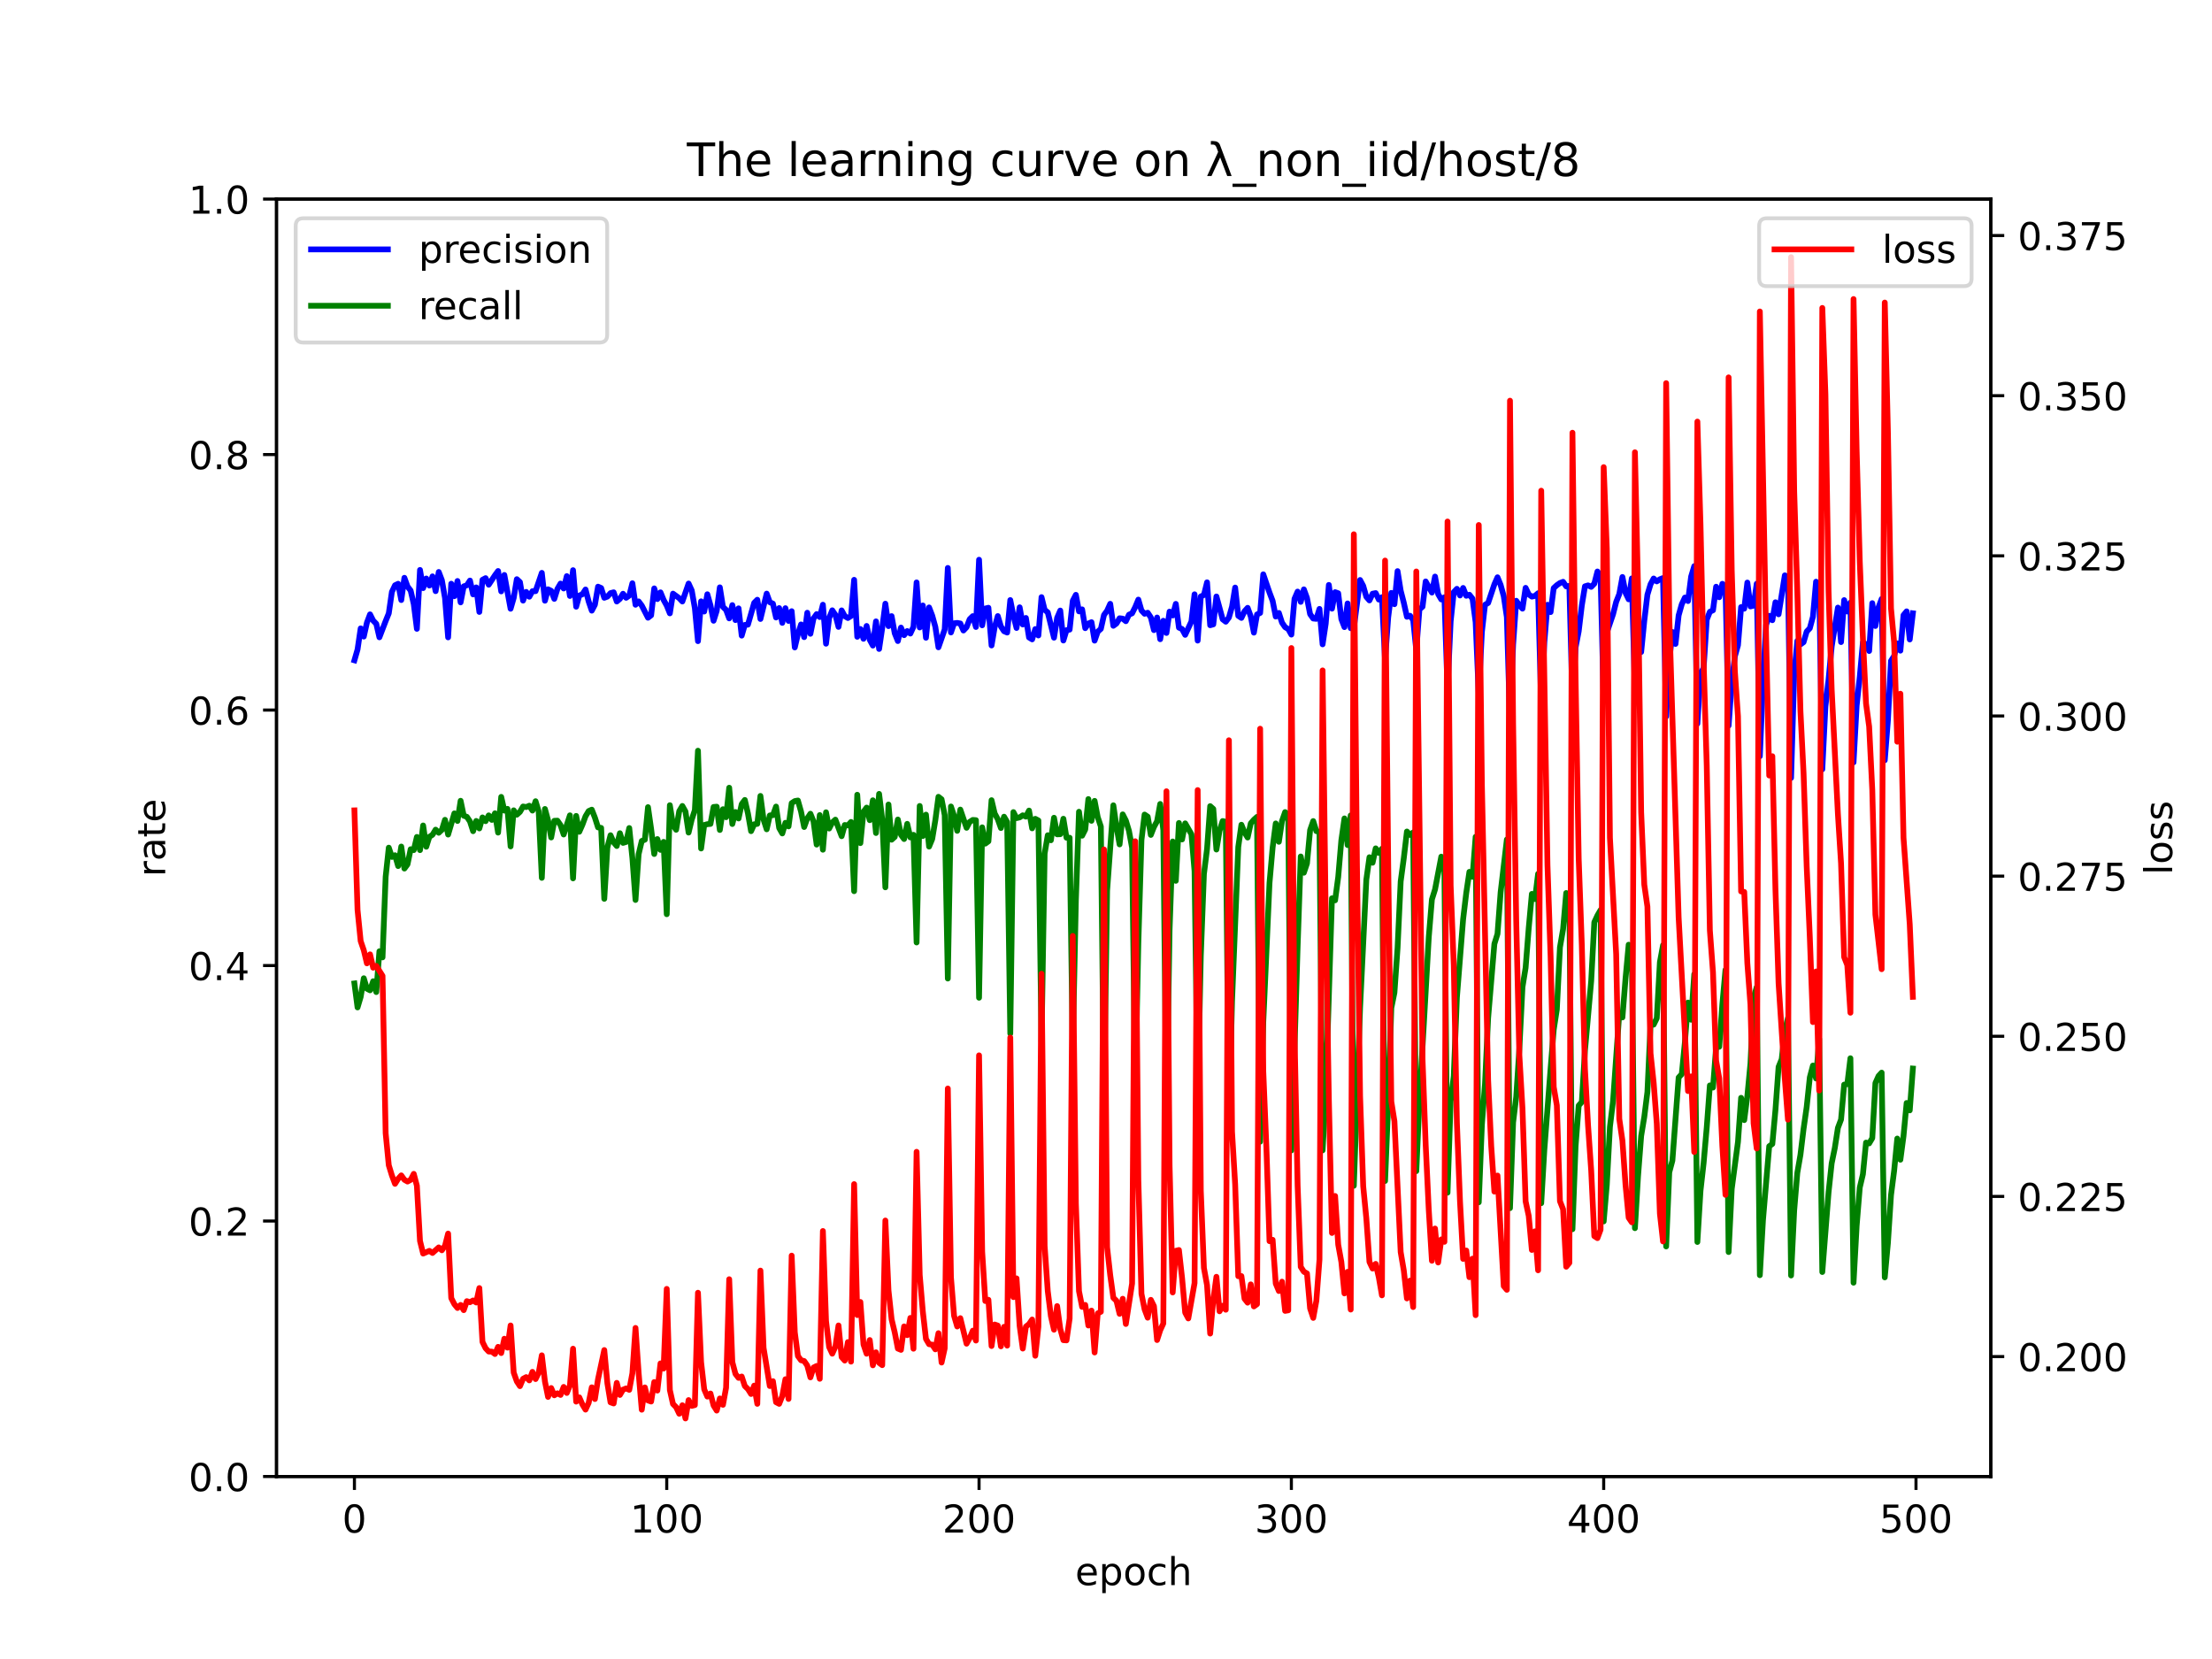 <?xml version="1.0" encoding="utf-8" standalone="no"?>
<!DOCTYPE svg PUBLIC "-//W3C//DTD SVG 1.1//EN"
  "http://www.w3.org/Graphics/SVG/1.1/DTD/svg11.dtd">
<!-- Created with matplotlib (https://matplotlib.org/) -->
<svg height="432pt" version="1.1" viewBox="0 0 576 432" width="576pt" xmlns="http://www.w3.org/2000/svg" xmlns:xlink="http://www.w3.org/1999/xlink">
 <defs>
  <style type="text/css">*{stroke-linecap:butt;stroke-linejoin:round;}</style>
 </defs>
 <g id="figure_1">
  <g id="patch_1">
   <path d="M 0 432 
L 576 432 
L 576 0 
L 0 0 
z
" style="fill:#ffffff;"/>
  </g>
  <g id="axes_1">
   <g id="patch_2">
    <path d="M 72 384.48 
L 518.4 384.48 
L 518.4 51.84 
L 72 51.84 
z
" style="fill:#ffffff;"/>
   </g>
   <g id="matplotlib.axis_1">
    <g id="xtick_1">
     <g id="line2d_1">
      <defs>
       <path d="M 0 0 
L 0 3.5 
" id="md74ee6c632" style="stroke:#000000;stroke-width:0.8;"/>
      </defs>
      <g>
       <use style="stroke:#000000;stroke-width:0.8;" x="92.291" xlink:href="#md74ee6c632" y="384.48"/>
      </g>
     </g>
     <g id="text_1">
      <!-- 0 -->
      <g transform="translate(89.11 399.078)scale(0.1 -0.1)">
       <defs>
        <path d="M 31.781 66.406 
Q 24.172 66.406 20.328 58.906 
Q 16.5 51.422 16.5 36.375 
Q 16.5 21.391 20.328 13.891 
Q 24.172 6.391 31.781 6.391 
Q 39.453 6.391 43.281 13.891 
Q 47.125 21.391 47.125 36.375 
Q 47.125 51.422 43.281 58.906 
Q 39.453 66.406 31.781 66.406 
z
M 31.781 74.219 
Q 44.047 74.219 50.516 64.516 
Q 56.984 54.828 56.984 36.375 
Q 56.984 17.969 50.516 8.266 
Q 44.047 -1.422 31.781 -1.422 
Q 19.531 -1.422 13.062 8.266 
Q 6.594 17.969 6.594 36.375 
Q 6.594 54.828 13.062 64.516 
Q 19.531 74.219 31.781 74.219 
z
" id="DejaVuSans-48"/>
       </defs>
       <use xlink:href="#DejaVuSans-48"/>
      </g>
     </g>
    </g>
    <g id="xtick_2">
     <g id="line2d_2">
      <g>
       <use style="stroke:#000000;stroke-width:0.8;" x="173.617" xlink:href="#md74ee6c632" y="384.48"/>
      </g>
     </g>
     <g id="text_2">
      <!-- 100 -->
      <g transform="translate(164.073 399.078)scale(0.1 -0.1)">
       <defs>
        <path d="M 12.406 8.297 
L 28.516 8.297 
L 28.516 63.922 
L 10.984 60.406 
L 10.984 69.391 
L 28.422 72.906 
L 38.281 72.906 
L 38.281 8.297 
L 54.391 8.297 
L 54.391 0 
L 12.406 0 
z
" id="DejaVuSans-49"/>
       </defs>
       <use xlink:href="#DejaVuSans-49"/>
       <use x="63.623" xlink:href="#DejaVuSans-48"/>
       <use x="127.246" xlink:href="#DejaVuSans-48"/>
      </g>
     </g>
    </g>
    <g id="xtick_3">
     <g id="line2d_3">
      <g>
       <use style="stroke:#000000;stroke-width:0.8;" x="254.943" xlink:href="#md74ee6c632" y="384.48"/>
      </g>
     </g>
     <g id="text_3">
      <!-- 200 -->
      <g transform="translate(245.4 399.078)scale(0.1 -0.1)">
       <defs>
        <path d="M 19.188 8.297 
L 53.609 8.297 
L 53.609 0 
L 7.328 0 
L 7.328 8.297 
Q 12.938 14.109 22.625 23.891 
Q 32.328 33.688 34.812 36.531 
Q 39.547 41.844 41.422 45.531 
Q 43.312 49.219 43.312 52.781 
Q 43.312 58.594 39.234 62.25 
Q 35.156 65.922 28.609 65.922 
Q 23.969 65.922 18.812 64.312 
Q 13.672 62.703 7.812 59.422 
L 7.812 69.391 
Q 13.766 71.781 18.938 73 
Q 24.125 74.219 28.422 74.219 
Q 39.75 74.219 46.484 68.547 
Q 53.219 62.891 53.219 53.422 
Q 53.219 48.922 51.531 44.891 
Q 49.859 40.875 45.406 35.406 
Q 44.188 33.984 37.641 27.219 
Q 31.109 20.453 19.188 8.297 
z
" id="DejaVuSans-50"/>
       </defs>
       <use xlink:href="#DejaVuSans-50"/>
       <use x="63.623" xlink:href="#DejaVuSans-48"/>
       <use x="127.246" xlink:href="#DejaVuSans-48"/>
      </g>
     </g>
    </g>
    <g id="xtick_4">
     <g id="line2d_4">
      <g>
       <use style="stroke:#000000;stroke-width:0.8;" x="336.27" xlink:href="#md74ee6c632" y="384.48"/>
      </g>
     </g>
     <g id="text_4">
      <!-- 300 -->
      <g transform="translate(326.726 399.078)scale(0.1 -0.1)">
       <defs>
        <path d="M 40.578 39.312 
Q 47.656 37.797 51.625 33 
Q 55.609 28.219 55.609 21.188 
Q 55.609 10.406 48.188 4.484 
Q 40.766 -1.422 27.094 -1.422 
Q 22.516 -1.422 17.656 -0.516 
Q 12.797 0.391 7.625 2.203 
L 7.625 11.719 
Q 11.719 9.328 16.594 8.109 
Q 21.484 6.891 26.812 6.891 
Q 36.078 6.891 40.938 10.547 
Q 45.797 14.203 45.797 21.188 
Q 45.797 27.641 41.281 31.266 
Q 36.766 34.906 28.719 34.906 
L 20.219 34.906 
L 20.219 43.016 
L 29.109 43.016 
Q 36.375 43.016 40.234 45.922 
Q 44.094 48.828 44.094 54.297 
Q 44.094 59.906 40.109 62.906 
Q 36.141 65.922 28.719 65.922 
Q 24.656 65.922 20.016 65.031 
Q 15.375 64.156 9.812 62.312 
L 9.812 71.094 
Q 15.438 72.656 20.344 73.438 
Q 25.25 74.219 29.594 74.219 
Q 40.828 74.219 47.359 69.109 
Q 53.906 64.016 53.906 55.328 
Q 53.906 49.266 50.438 45.094 
Q 46.969 40.922 40.578 39.312 
z
" id="DejaVuSans-51"/>
       </defs>
       <use xlink:href="#DejaVuSans-51"/>
       <use x="63.623" xlink:href="#DejaVuSans-48"/>
       <use x="127.246" xlink:href="#DejaVuSans-48"/>
      </g>
     </g>
    </g>
    <g id="xtick_5">
     <g id="line2d_5">
      <g>
       <use style="stroke:#000000;stroke-width:0.8;" x="417.596" xlink:href="#md74ee6c632" y="384.48"/>
      </g>
     </g>
     <g id="text_5">
      <!-- 400 -->
      <g transform="translate(408.052 399.078)scale(0.1 -0.1)">
       <defs>
        <path d="M 37.797 64.312 
L 12.891 25.391 
L 37.797 25.391 
z
M 35.203 72.906 
L 47.609 72.906 
L 47.609 25.391 
L 58.016 25.391 
L 58.016 17.188 
L 47.609 17.188 
L 47.609 0 
L 37.797 0 
L 37.797 17.188 
L 4.891 17.188 
L 4.891 26.703 
z
" id="DejaVuSans-52"/>
       </defs>
       <use xlink:href="#DejaVuSans-52"/>
       <use x="63.623" xlink:href="#DejaVuSans-48"/>
       <use x="127.246" xlink:href="#DejaVuSans-48"/>
      </g>
     </g>
    </g>
    <g id="xtick_6">
     <g id="line2d_6">
      <g>
       <use style="stroke:#000000;stroke-width:0.8;" x="498.922" xlink:href="#md74ee6c632" y="384.48"/>
      </g>
     </g>
     <g id="text_6">
      <!-- 500 -->
      <g transform="translate(489.379 399.078)scale(0.1 -0.1)">
       <defs>
        <path d="M 10.797 72.906 
L 49.516 72.906 
L 49.516 64.594 
L 19.828 64.594 
L 19.828 46.734 
Q 21.969 47.469 24.109 47.828 
Q 26.266 48.188 28.422 48.188 
Q 40.625 48.188 47.75 41.5 
Q 54.891 34.812 54.891 23.391 
Q 54.891 11.625 47.562 5.094 
Q 40.234 -1.422 26.906 -1.422 
Q 22.312 -1.422 17.547 -0.641 
Q 12.797 0.141 7.719 1.703 
L 7.719 11.625 
Q 12.109 9.234 16.797 8.062 
Q 21.484 6.891 26.703 6.891 
Q 35.156 6.891 40.078 11.328 
Q 45.016 15.766 45.016 23.391 
Q 45.016 31 40.078 35.438 
Q 35.156 39.891 26.703 39.891 
Q 22.75 39.891 18.812 39.016 
Q 14.891 38.141 10.797 36.281 
z
" id="DejaVuSans-53"/>
       </defs>
       <use xlink:href="#DejaVuSans-53"/>
       <use x="63.623" xlink:href="#DejaVuSans-48"/>
       <use x="127.246" xlink:href="#DejaVuSans-48"/>
      </g>
     </g>
    </g>
    <g id="text_7">
     <!-- epoch -->
     <g transform="translate(279.972 412.757)scale(0.1 -0.1)">
      <defs>
       <path d="M 56.203 29.594 
L 56.203 25.203 
L 14.891 25.203 
Q 15.484 15.922 20.484 11.062 
Q 25.484 6.203 34.422 6.203 
Q 39.594 6.203 44.453 7.469 
Q 49.312 8.734 54.109 11.281 
L 54.109 2.781 
Q 49.266 0.734 44.188 -0.344 
Q 39.109 -1.422 33.891 -1.422 
Q 20.797 -1.422 13.156 6.188 
Q 5.516 13.812 5.516 26.812 
Q 5.516 40.234 12.766 48.109 
Q 20.016 56 32.328 56 
Q 43.359 56 49.781 48.891 
Q 56.203 41.797 56.203 29.594 
z
M 47.219 32.234 
Q 47.125 39.594 43.094 43.984 
Q 39.062 48.391 32.422 48.391 
Q 24.906 48.391 20.391 44.141 
Q 15.875 39.891 15.188 32.172 
z
" id="DejaVuSans-101"/>
       <path d="M 18.109 8.203 
L 18.109 -20.797 
L 9.078 -20.797 
L 9.078 54.688 
L 18.109 54.688 
L 18.109 46.391 
Q 20.953 51.266 25.266 53.625 
Q 29.594 56 35.594 56 
Q 45.562 56 51.781 48.094 
Q 58.016 40.188 58.016 27.297 
Q 58.016 14.406 51.781 6.484 
Q 45.562 -1.422 35.594 -1.422 
Q 29.594 -1.422 25.266 0.953 
Q 20.953 3.328 18.109 8.203 
z
M 48.688 27.297 
Q 48.688 37.203 44.609 42.844 
Q 40.531 48.484 33.406 48.484 
Q 26.266 48.484 22.188 42.844 
Q 18.109 37.203 18.109 27.297 
Q 18.109 17.391 22.188 11.75 
Q 26.266 6.109 33.406 6.109 
Q 40.531 6.109 44.609 11.75 
Q 48.688 17.391 48.688 27.297 
z
" id="DejaVuSans-112"/>
       <path d="M 30.609 48.391 
Q 23.391 48.391 19.188 42.75 
Q 14.984 37.109 14.984 27.297 
Q 14.984 17.484 19.156 11.844 
Q 23.344 6.203 30.609 6.203 
Q 37.797 6.203 41.984 11.859 
Q 46.188 17.531 46.188 27.297 
Q 46.188 37.016 41.984 42.703 
Q 37.797 48.391 30.609 48.391 
z
M 30.609 56 
Q 42.328 56 49.016 48.375 
Q 55.719 40.766 55.719 27.297 
Q 55.719 13.875 49.016 6.219 
Q 42.328 -1.422 30.609 -1.422 
Q 18.844 -1.422 12.172 6.219 
Q 5.516 13.875 5.516 27.297 
Q 5.516 40.766 12.172 48.375 
Q 18.844 56 30.609 56 
z
" id="DejaVuSans-111"/>
       <path d="M 48.781 52.594 
L 48.781 44.188 
Q 44.969 46.297 41.141 47.344 
Q 37.312 48.391 33.406 48.391 
Q 24.656 48.391 19.812 42.844 
Q 14.984 37.312 14.984 27.297 
Q 14.984 17.281 19.812 11.734 
Q 24.656 6.203 33.406 6.203 
Q 37.312 6.203 41.141 7.25 
Q 44.969 8.297 48.781 10.406 
L 48.781 2.094 
Q 45.016 0.344 40.984 -0.531 
Q 36.969 -1.422 32.422 -1.422 
Q 20.062 -1.422 12.781 6.344 
Q 5.516 14.109 5.516 27.297 
Q 5.516 40.672 12.859 48.328 
Q 20.219 56 33.016 56 
Q 37.156 56 41.109 55.141 
Q 45.062 54.297 48.781 52.594 
z
" id="DejaVuSans-99"/>
       <path d="M 54.891 33.016 
L 54.891 0 
L 45.906 0 
L 45.906 32.719 
Q 45.906 40.484 42.875 44.328 
Q 39.844 48.188 33.797 48.188 
Q 26.516 48.188 22.312 43.547 
Q 18.109 38.922 18.109 30.906 
L 18.109 0 
L 9.078 0 
L 9.078 75.984 
L 18.109 75.984 
L 18.109 46.188 
Q 21.344 51.125 25.703 53.562 
Q 30.078 56 35.797 56 
Q 45.219 56 50.047 50.172 
Q 54.891 44.344 54.891 33.016 
z
" id="DejaVuSans-104"/>
      </defs>
      <use xlink:href="#DejaVuSans-101"/>
      <use x="61.523" xlink:href="#DejaVuSans-112"/>
      <use x="125" xlink:href="#DejaVuSans-111"/>
      <use x="186.182" xlink:href="#DejaVuSans-99"/>
      <use x="241.162" xlink:href="#DejaVuSans-104"/>
     </g>
    </g>
   </g>
   <g id="matplotlib.axis_2">
    <g id="ytick_1">
     <g id="line2d_7">
      <defs>
       <path d="M 0 0 
L -3.5 0 
" id="m479361d6b8" style="stroke:#000000;stroke-width:0.8;"/>
      </defs>
      <g>
       <use style="stroke:#000000;stroke-width:0.8;" x="72" xlink:href="#m479361d6b8" y="384.48"/>
      </g>
     </g>
     <g id="text_8">
      <!-- 0.0 -->
      <g transform="translate(49.097 388.279)scale(0.1 -0.1)">
       <defs>
        <path d="M 10.688 12.406 
L 21 12.406 
L 21 0 
L 10.688 0 
z
" id="DejaVuSans-46"/>
       </defs>
       <use xlink:href="#DejaVuSans-48"/>
       <use x="63.623" xlink:href="#DejaVuSans-46"/>
       <use x="95.41" xlink:href="#DejaVuSans-48"/>
      </g>
     </g>
    </g>
    <g id="ytick_2">
     <g id="line2d_8">
      <g>
       <use style="stroke:#000000;stroke-width:0.8;" x="72" xlink:href="#m479361d6b8" y="317.952"/>
      </g>
     </g>
     <g id="text_9">
      <!-- 0.2 -->
      <g transform="translate(49.097 321.751)scale(0.1 -0.1)">
       <use xlink:href="#DejaVuSans-48"/>
       <use x="63.623" xlink:href="#DejaVuSans-46"/>
       <use x="95.41" xlink:href="#DejaVuSans-50"/>
      </g>
     </g>
    </g>
    <g id="ytick_3">
     <g id="line2d_9">
      <g>
       <use style="stroke:#000000;stroke-width:0.8;" x="72" xlink:href="#m479361d6b8" y="251.424"/>
      </g>
     </g>
     <g id="text_10">
      <!-- 0.4 -->
      <g transform="translate(49.097 255.223)scale(0.1 -0.1)">
       <use xlink:href="#DejaVuSans-48"/>
       <use x="63.623" xlink:href="#DejaVuSans-46"/>
       <use x="95.41" xlink:href="#DejaVuSans-52"/>
      </g>
     </g>
    </g>
    <g id="ytick_4">
     <g id="line2d_10">
      <g>
       <use style="stroke:#000000;stroke-width:0.8;" x="72" xlink:href="#m479361d6b8" y="184.896"/>
      </g>
     </g>
     <g id="text_11">
      <!-- 0.6 -->
      <g transform="translate(49.097 188.695)scale(0.1 -0.1)">
       <defs>
        <path d="M 33.016 40.375 
Q 26.375 40.375 22.484 35.828 
Q 18.609 31.297 18.609 23.391 
Q 18.609 15.531 22.484 10.953 
Q 26.375 6.391 33.016 6.391 
Q 39.656 6.391 43.531 10.953 
Q 47.406 15.531 47.406 23.391 
Q 47.406 31.297 43.531 35.828 
Q 39.656 40.375 33.016 40.375 
z
M 52.594 71.297 
L 52.594 62.312 
Q 48.875 64.062 45.094 64.984 
Q 41.312 65.922 37.594 65.922 
Q 27.828 65.922 22.672 59.328 
Q 17.531 52.734 16.797 39.406 
Q 19.672 43.656 24.016 45.922 
Q 28.375 48.188 33.594 48.188 
Q 44.578 48.188 50.953 41.516 
Q 57.328 34.859 57.328 23.391 
Q 57.328 12.156 50.688 5.359 
Q 44.047 -1.422 33.016 -1.422 
Q 20.359 -1.422 13.672 8.266 
Q 6.984 17.969 6.984 36.375 
Q 6.984 53.656 15.188 63.938 
Q 23.391 74.219 37.203 74.219 
Q 40.922 74.219 44.703 73.484 
Q 48.484 72.75 52.594 71.297 
z
" id="DejaVuSans-54"/>
       </defs>
       <use xlink:href="#DejaVuSans-48"/>
       <use x="63.623" xlink:href="#DejaVuSans-46"/>
       <use x="95.41" xlink:href="#DejaVuSans-54"/>
      </g>
     </g>
    </g>
    <g id="ytick_5">
     <g id="line2d_11">
      <g>
       <use style="stroke:#000000;stroke-width:0.8;" x="72" xlink:href="#m479361d6b8" y="118.368"/>
      </g>
     </g>
     <g id="text_12">
      <!-- 0.8 -->
      <g transform="translate(49.097 122.167)scale(0.1 -0.1)">
       <defs>
        <path d="M 31.781 34.625 
Q 24.75 34.625 20.719 30.859 
Q 16.703 27.094 16.703 20.516 
Q 16.703 13.922 20.719 10.156 
Q 24.75 6.391 31.781 6.391 
Q 38.812 6.391 42.859 10.172 
Q 46.922 13.969 46.922 20.516 
Q 46.922 27.094 42.891 30.859 
Q 38.875 34.625 31.781 34.625 
z
M 21.922 38.812 
Q 15.578 40.375 12.031 44.719 
Q 8.5 49.078 8.5 55.328 
Q 8.5 64.062 14.719 69.141 
Q 20.953 74.219 31.781 74.219 
Q 42.672 74.219 48.875 69.141 
Q 55.078 64.062 55.078 55.328 
Q 55.078 49.078 51.531 44.719 
Q 48 40.375 41.703 38.812 
Q 48.828 37.156 52.797 32.312 
Q 56.781 27.484 56.781 20.516 
Q 56.781 9.906 50.312 4.234 
Q 43.844 -1.422 31.781 -1.422 
Q 19.734 -1.422 13.25 4.234 
Q 6.781 9.906 6.781 20.516 
Q 6.781 27.484 10.781 32.312 
Q 14.797 37.156 21.922 38.812 
z
M 18.312 54.391 
Q 18.312 48.734 21.844 45.562 
Q 25.391 42.391 31.781 42.391 
Q 38.141 42.391 41.719 45.562 
Q 45.312 48.734 45.312 54.391 
Q 45.312 60.062 41.719 63.234 
Q 38.141 66.406 31.781 66.406 
Q 25.391 66.406 21.844 63.234 
Q 18.312 60.062 18.312 54.391 
z
" id="DejaVuSans-56"/>
       </defs>
       <use xlink:href="#DejaVuSans-48"/>
       <use x="63.623" xlink:href="#DejaVuSans-46"/>
       <use x="95.41" xlink:href="#DejaVuSans-56"/>
      </g>
     </g>
    </g>
    <g id="ytick_6">
     <g id="line2d_12">
      <g>
       <use style="stroke:#000000;stroke-width:0.8;" x="72" xlink:href="#m479361d6b8" y="51.84"/>
      </g>
     </g>
     <g id="text_13">
      <!-- 1.0 -->
      <g transform="translate(49.097 55.639)scale(0.1 -0.1)">
       <use xlink:href="#DejaVuSans-49"/>
       <use x="63.623" xlink:href="#DejaVuSans-46"/>
       <use x="95.41" xlink:href="#DejaVuSans-48"/>
      </g>
     </g>
    </g>
    <g id="text_14">
     <!-- rate -->
     <g transform="translate(43.017 228.316)rotate(-90)scale(0.1 -0.1)">
      <defs>
       <path d="M 41.109 46.297 
Q 39.594 47.172 37.812 47.578 
Q 36.031 48 33.891 48 
Q 26.266 48 22.188 43.047 
Q 18.109 38.094 18.109 28.812 
L 18.109 0 
L 9.078 0 
L 9.078 54.688 
L 18.109 54.688 
L 18.109 46.188 
Q 20.953 51.172 25.484 53.578 
Q 30.031 56 36.531 56 
Q 37.453 56 38.578 55.875 
Q 39.703 55.766 41.062 55.516 
z
" id="DejaVuSans-114"/>
       <path d="M 34.281 27.484 
Q 23.391 27.484 19.188 25 
Q 14.984 22.516 14.984 16.5 
Q 14.984 11.719 18.141 8.906 
Q 21.297 6.109 26.703 6.109 
Q 34.188 6.109 38.703 11.406 
Q 43.219 16.703 43.219 25.484 
L 43.219 27.484 
z
M 52.203 31.203 
L 52.203 0 
L 43.219 0 
L 43.219 8.297 
Q 40.141 3.328 35.547 0.953 
Q 30.953 -1.422 24.312 -1.422 
Q 15.922 -1.422 10.953 3.297 
Q 6 8.016 6 15.922 
Q 6 25.141 12.172 29.828 
Q 18.359 34.516 30.609 34.516 
L 43.219 34.516 
L 43.219 35.406 
Q 43.219 41.609 39.141 45 
Q 35.062 48.391 27.688 48.391 
Q 23 48.391 18.547 47.266 
Q 14.109 46.141 10.016 43.891 
L 10.016 52.203 
Q 14.938 54.109 19.578 55.047 
Q 24.219 56 28.609 56 
Q 40.484 56 46.344 49.844 
Q 52.203 43.703 52.203 31.203 
z
" id="DejaVuSans-97"/>
       <path d="M 18.312 70.219 
L 18.312 54.688 
L 36.812 54.688 
L 36.812 47.703 
L 18.312 47.703 
L 18.312 18.016 
Q 18.312 11.328 20.141 9.422 
Q 21.969 7.516 27.594 7.516 
L 36.812 7.516 
L 36.812 0 
L 27.594 0 
Q 17.188 0 13.234 3.875 
Q 9.281 7.766 9.281 18.016 
L 9.281 47.703 
L 2.688 47.703 
L 2.688 54.688 
L 9.281 54.688 
L 9.281 70.219 
z
" id="DejaVuSans-116"/>
      </defs>
      <use xlink:href="#DejaVuSans-114"/>
      <use x="41.113" xlink:href="#DejaVuSans-97"/>
      <use x="102.393" xlink:href="#DejaVuSans-116"/>
      <use x="141.602" xlink:href="#DejaVuSans-101"/>
     </g>
    </g>
   </g>
   <g id="line2d_13">
    <path clip-path="url(#p5e32709150)" d="M 92.291 171.94 
L 93.104 169.126 
L 93.917 163.63 
L 94.731 165.766 
L 95.544 162.13 
L 96.357 159.976 
L 97.17 161.599 
L 97.984 162.438 
L 98.797 165.953 
L 100.424 161.717 
L 101.237 159.711 
L 102.05 154.113 
L 102.863 152.406 
L 103.677 152.014 
L 104.49 156.251 
L 105.303 150.459 
L 106.116 152.72 
L 106.93 153.775 
L 107.743 157.304 
L 108.556 163.748 
L 109.369 148.413 
L 110.183 153.143 
L 110.996 150.642 
L 111.809 152.478 
L 112.622 150.084 
L 113.436 153.937 
L 114.249 148.942 
L 115.062 151.084 
L 115.876 155.716 
L 116.689 165.966 
L 117.502 151.993 
L 118.315 155.245 
L 119.129 151.289 
L 119.942 156.858 
L 120.755 152.687 
L 121.568 152.407 
L 122.382 151.173 
L 123.195 154.78 
L 124.008 152.957 
L 124.821 159.347 
L 125.635 150.978 
L 126.448 150.548 
L 127.261 152.261 
L 128.888 149.798 
L 129.701 148.687 
L 130.514 153.994 
L 131.328 149.714 
L 132.954 158.516 
L 133.767 155.702 
L 134.581 150.818 
L 135.394 151.579 
L 136.207 156.399 
L 137.02 154.131 
L 137.834 155.39 
L 138.647 153.939 
L 139.46 153.937 
L 141.087 149.171 
L 141.9 156.426 
L 142.713 153.452 
L 143.526 153.844 
L 144.34 155.947 
L 145.153 153.337 
L 145.966 151.957 
L 146.78 153.241 
L 147.593 150.019 
L 148.406 155.194 
L 149.219 148.474 
L 150.033 157.985 
L 150.846 155.079 
L 151.659 154.744 
L 152.472 153.501 
L 153.286 156.624 
L 154.099 159.013 
L 154.912 157.472 
L 155.725 152.766 
L 156.539 153.123 
L 157.352 155.664 
L 158.165 155.359 
L 158.978 154.448 
L 159.792 154.232 
L 160.605 156.632 
L 161.418 155.948 
L 162.232 154.607 
L 163.045 155.665 
L 163.858 155.097 
L 164.671 151.878 
L 165.485 157.476 
L 166.298 156.603 
L 167.111 157.682 
L 168.738 160.855 
L 169.551 160.229 
L 170.364 153.215 
L 171.177 156.005 
L 171.991 154.246 
L 172.804 156.217 
L 173.617 157.7 
L 174.43 159.717 
L 175.244 154.581 
L 176.87 155.766 
L 177.684 156.627 
L 179.31 151.954 
L 180.123 153.731 
L 180.937 158.335 
L 181.75 166.957 
L 182.563 156.585 
L 183.376 159.244 
L 184.19 154.742 
L 185.003 157.621 
L 185.816 161.644 
L 186.629 159.06 
L 187.443 152.941 
L 188.256 158.02 
L 189.069 158.81 
L 189.882 161.026 
L 190.696 157.567 
L 191.509 161.471 
L 192.322 158.412 
L 193.136 165.519 
L 193.949 162.728 
L 194.762 162.654 
L 196.389 156.977 
L 197.202 156.17 
L 198.015 161.183 
L 199.642 154.575 
L 200.455 156.815 
L 201.268 157.185 
L 202.081 160.8 
L 202.895 158.342 
L 203.708 162.197 
L 204.521 158.369 
L 205.334 161.687 
L 206.148 159.15 
L 206.961 168.595 
L 207.774 165.158 
L 208.588 162.603 
L 209.401 165.909 
L 210.214 159.553 
L 211.027 165.039 
L 211.841 161.044 
L 212.654 159.905 
L 213.467 160.679 
L 214.28 157.468 
L 215.094 167.618 
L 215.907 160.937 
L 216.72 158.92 
L 217.533 160.112 
L 218.347 163.242 
L 219.16 158.943 
L 219.973 160.441 
L 220.786 160.93 
L 221.6 160.408 
L 222.413 150.985 
L 223.226 165.814 
L 224.039 163.79 
L 224.853 166.346 
L 225.666 162.997 
L 226.479 166.605 
L 227.293 168.112 
L 228.106 161.805 
L 228.919 168.99 
L 229.732 163.504 
L 230.546 157.197 
L 231.359 163.04 
L 232.172 160.435 
L 232.985 164.908 
L 233.799 166.932 
L 234.612 163.42 
L 235.425 165.397 
L 236.238 164.323 
L 237.052 164.981 
L 237.865 163.228 
L 238.678 151.66 
L 239.491 163.392 
L 240.305 157.664 
L 241.118 166.071 
L 241.931 158.175 
L 242.745 160.292 
L 243.558 163.226 
L 244.371 168.56 
L 245.998 163.893 
L 246.811 147.89 
L 247.624 164.693 
L 248.437 162.308 
L 249.251 162.205 
L 250.064 162.352 
L 250.877 164.183 
L 251.69 163.317 
L 252.504 161.232 
L 253.317 160.435 
L 254.13 163.264 
L 254.943 145.752 
L 255.757 162.833 
L 256.57 158.461 
L 257.383 158.259 
L 258.197 168.079 
L 259.01 163.308 
L 259.823 160.42 
L 260.636 163.13 
L 261.45 164.366 
L 262.263 164.718 
L 263.076 156.255 
L 263.889 160.315 
L 264.703 163.526 
L 265.516 158.14 
L 266.329 162.619 
L 267.142 160.911 
L 267.956 165.995 
L 268.769 166.489 
L 269.582 163.81 
L 270.395 165.475 
L 271.209 155.489 
L 272.022 158.799 
L 272.835 159.463 
L 274.462 166.055 
L 275.275 160.878 
L 276.088 158.984 
L 276.902 166.788 
L 277.715 164.093 
L 278.528 163.954 
L 279.341 156.446 
L 280.155 154.892 
L 280.968 159.2 
L 281.781 158.675 
L 282.594 163.576 
L 283.408 162.374 
L 284.221 162.015 
L 285.034 166.823 
L 285.847 164.484 
L 286.661 163.754 
L 287.474 160.144 
L 288.287 159.029 
L 289.101 157.23 
L 289.914 162.955 
L 290.727 162.36 
L 291.54 160.99 
L 292.354 161.096 
L 293.167 161.759 
L 293.98 160.065 
L 294.793 159.706 
L 295.607 158.097 
L 296.42 156.138 
L 297.233 158.958 
L 298.046 159.826 
L 298.86 159.557 
L 299.673 160.773 
L 300.486 164.083 
L 301.299 160.797 
L 302.113 166.454 
L 302.926 161.645 
L 303.739 164.825 
L 304.553 159.263 
L 305.366 160.268 
L 306.179 157.248 
L 306.992 163.431 
L 307.806 163.795 
L 308.619 165.312 
L 310.245 161.821 
L 311.059 154.752 
L 311.872 166.811 
L 312.685 155.318 
L 313.498 154.947 
L 314.312 151.636 
L 315.125 162.811 
L 315.938 162.585 
L 316.751 155.321 
L 318.378 161.265 
L 319.191 161.893 
L 320.005 160.805 
L 320.818 157.955 
L 321.631 153 
L 322.444 160.361 
L 323.258 160.905 
L 324.071 159.177 
L 324.884 158.278 
L 325.697 160.518 
L 326.511 164.738 
L 327.324 160.001 
L 328.137 159.611 
L 328.95 149.552 
L 330.577 154.312 
L 331.39 156.465 
L 332.203 160.556 
L 333.017 159.608 
L 333.83 162.135 
L 334.643 163.322 
L 335.457 163.795 
L 336.27 165.245 
L 337.083 155.926 
L 337.896 154.049 
L 338.71 156.731 
L 339.523 153.468 
L 340.336 155.697 
L 341.149 159.92 
L 341.963 161.062 
L 342.776 161.146 
L 343.589 158.556 
L 344.402 167.783 
L 345.216 162.394 
L 346.029 152.312 
L 346.842 158.494 
L 347.655 154.196 
L 348.469 154.489 
L 349.282 161.208 
L 350.095 163.3 
L 350.909 157.136 
L 351.722 163.588 
L 352.535 163.492 
L 354.162 151.027 
L 354.975 152.559 
L 355.788 155.415 
L 356.601 156.346 
L 357.415 154.6 
L 358.228 154.439 
L 359.041 156.13 
L 359.854 155.505 
L 360.668 171.945 
L 361.481 160.783 
L 362.294 154.387 
L 363.107 157.336 
L 363.921 148.716 
L 364.734 153.796 
L 365.547 156.953 
L 366.361 160.607 
L 367.174 160.341 
L 367.987 161.446 
L 368.8 169.324 
L 369.614 158.691 
L 370.427 157.983 
L 371.24 151.403 
L 372.867 154.305 
L 373.68 150.134 
L 374.493 154.712 
L 375.306 156.091 
L 376.12 155.532 
L 376.933 179.444 
L 377.746 161.785 
L 378.559 154.19 
L 379.373 153.326 
L 380.186 155.064 
L 380.999 153.103 
L 381.812 155.144 
L 382.626 154.863 
L 383.439 155.897 
L 384.252 162.017 
L 385.066 180.888 
L 385.879 164.564 
L 386.692 157.482 
L 387.505 157.01 
L 389.132 152.153 
L 389.945 150.322 
L 390.758 152.304 
L 391.572 155.241 
L 392.385 160.7 
L 393.198 188.093 
L 394.011 167.814 
L 394.825 156.439 
L 395.638 157.603 
L 396.451 158.489 
L 397.264 153.074 
L 398.078 154.787 
L 398.891 155.356 
L 399.704 155.171 
L 400.518 154.473 
L 401.331 183.761 
L 402.144 167.2 
L 402.957 157.485 
L 403.771 159.388 
L 404.584 153.128 
L 405.397 152.383 
L 406.21 151.817 
L 407.024 151.5 
L 407.837 152.692 
L 408.65 152.563 
L 409.463 182.632 
L 410.277 168.575 
L 411.09 164.408 
L 411.903 157.633 
L 412.716 152.679 
L 413.53 152.432 
L 414.343 152.822 
L 415.156 151.989 
L 415.97 148.815 
L 416.783 149.934 
L 417.596 182.464 
L 418.409 164.718 
L 420.036 159.943 
L 420.849 156.734 
L 421.662 154.679 
L 422.476 150.247 
L 423.289 154.383 
L 424.102 156.059 
L 424.915 150.617 
L 425.729 179.643 
L 426.542 165.765 
L 427.355 169.788 
L 428.168 161.661 
L 428.982 154.86 
L 429.795 152.147 
L 430.608 150.639 
L 431.422 151.393 
L 432.235 150.84 
L 433.048 150.526 
L 433.861 186.575 
L 434.675 172.138 
L 435.488 164.572 
L 436.301 167.677 
L 437.114 160.242 
L 437.928 157.352 
L 438.741 155.603 
L 439.554 156.513 
L 440.367 150.132 
L 441.181 147.421 
L 441.994 188.44 
L 442.807 175.513 
L 443.62 173.9 
L 444.434 161.365 
L 445.247 159.302 
L 446.06 158.918 
L 446.874 152.777 
L 447.687 155.521 
L 448.5 152.021 
L 449.313 152.654 
L 450.127 188.951 
L 450.94 177.784 
L 451.753 170.911 
L 452.566 168.011 
L 453.38 158.083 
L 454.193 158.501 
L 455.006 151.698 
L 455.819 157.917 
L 456.633 157.703 
L 457.446 152.003 
L 458.259 196.919 
L 459.072 177.646 
L 459.886 162.701 
L 460.699 160.346 
L 461.512 161.5 
L 462.326 156.826 
L 463.139 159.963 
L 464.765 149.819 
L 465.579 150.215 
L 466.392 202.572 
L 467.205 175.587 
L 468.018 166.89 
L 468.832 167.806 
L 469.645 167.224 
L 470.458 164.45 
L 471.271 163.602 
L 472.085 160.587 
L 472.898 151.468 
L 473.711 152.56 
L 474.524 200.33 
L 475.338 183.925 
L 476.151 177.006 
L 476.964 168.345 
L 478.591 158.215 
L 479.404 167.195 
L 480.217 156.27 
L 481.031 159.234 
L 481.844 156.908 
L 482.657 198.525 
L 483.47 183.702 
L 484.284 176.224 
L 485.097 167.257 
L 485.91 167.757 
L 486.723 169.516 
L 487.537 157.059 
L 488.35 163.005 
L 489.163 158.139 
L 489.976 155.966 
L 490.79 197.97 
L 491.603 187.641 
L 492.416 172.078 
L 493.23 170.824 
L 494.043 167.544 
L 494.856 169.432 
L 495.669 160.188 
L 496.483 159.193 
L 497.296 166.522 
L 498.109 159.7 
L 498.109 159.7 
" style="fill:none;stroke:#0000ff;stroke-linecap:square;stroke-width:1.5;"/>
   </g>
   <g id="line2d_14">
    <path clip-path="url(#p5e32709150)" d="M 92.291 256.09 
L 93.104 262.333 
L 93.917 259.604 
L 94.731 254.733 
L 95.544 257.458 
L 96.357 257.877 
L 97.17 255.508 
L 97.984 258.336 
L 98.797 247.705 
L 99.61 249.296 
L 100.424 228.308 
L 101.237 220.724 
L 102.05 223.137 
L 102.863 222.7 
L 103.677 225.52 
L 104.49 220.441 
L 105.303 226.175 
L 106.116 225.083 
L 106.93 221.136 
L 107.743 221.365 
L 108.556 217.938 
L 109.369 221.37 
L 110.183 214.949 
L 110.996 220.491 
L 111.809 217.904 
L 112.622 217.375 
L 113.436 216.039 
L 114.249 216.853 
L 115.062 216.089 
L 115.876 213.475 
L 116.689 217.319 
L 118.315 211.801 
L 119.129 213.779 
L 119.942 208.519 
L 120.755 212.411 
L 121.568 212.697 
L 122.382 213.908 
L 123.195 216.44 
L 124.008 213.77 
L 124.821 215.725 
L 125.635 212.856 
L 126.448 213.831 
L 127.261 212.323 
L 128.074 213.504 
L 128.888 211.778 
L 129.701 216.812 
L 130.514 207.508 
L 131.328 211.08 
L 132.141 210.623 
L 132.954 220.405 
L 133.767 211.003 
L 134.581 212.151 
L 135.394 211.412 
L 136.207 210.011 
L 137.02 210.156 
L 137.834 209.801 
L 138.647 211.076 
L 139.46 208.632 
L 140.273 211.311 
L 141.087 228.589 
L 141.9 210.653 
L 142.713 213.618 
L 143.526 218.075 
L 144.34 213.736 
L 145.153 213.697 
L 145.966 214.868 
L 146.78 217.301 
L 148.406 212.309 
L 149.219 228.727 
L 150.033 212.459 
L 150.846 216.594 
L 151.659 214.758 
L 152.472 212.556 
L 153.286 211.2 
L 154.099 210.831 
L 154.912 212.907 
L 155.725 215.454 
L 156.539 215.586 
L 157.352 234.055 
L 158.165 220.664 
L 158.978 217.492 
L 159.792 219.334 
L 160.605 220.298 
L 161.418 216.967 
L 162.232 219.489 
L 163.045 219.239 
L 163.858 215.615 
L 164.671 223.438 
L 165.485 234.349 
L 166.298 222.431 
L 167.111 218.988 
L 167.924 218.651 
L 168.738 210.176 
L 169.551 215.866 
L 170.364 222.382 
L 171.177 218.487 
L 171.991 221.299 
L 172.804 219.221 
L 173.617 238.062 
L 174.43 209.669 
L 175.244 214.824 
L 176.057 216.071 
L 176.87 211.222 
L 177.684 209.867 
L 178.497 211.322 
L 179.31 216.804 
L 180.123 213.408 
L 180.937 210.97 
L 181.75 195.479 
L 182.563 220.95 
L 183.376 214.831 
L 184.19 214.612 
L 185.003 214.546 
L 185.816 210.133 
L 186.629 210.061 
L 187.443 216.13 
L 188.256 210.713 
L 189.069 212.801 
L 189.882 205.119 
L 190.696 214.569 
L 191.509 211.449 
L 192.322 213.131 
L 193.136 209.385 
L 193.949 208.302 
L 194.762 211.815 
L 195.575 216.436 
L 196.389 214.637 
L 197.202 214.533 
L 198.015 207.256 
L 198.828 213.401 
L 199.642 215.947 
L 200.455 212.335 
L 201.268 212.266 
L 202.081 210.029 
L 202.895 215.612 
L 203.708 217.029 
L 204.521 214.256 
L 205.334 215.191 
L 206.148 209.137 
L 206.961 208.599 
L 207.774 208.45 
L 208.588 211.323 
L 209.401 215.353 
L 210.214 213.118 
L 211.027 211.891 
L 211.841 213.884 
L 212.654 219.93 
L 213.467 212.242 
L 214.28 221.265 
L 215.094 211.515 
L 215.907 215.751 
L 216.72 214.178 
L 217.533 213.433 
L 219.16 217.746 
L 219.973 214.826 
L 220.786 214.95 
L 221.6 214.037 
L 222.413 232.063 
L 223.226 206.947 
L 224.039 219.545 
L 224.853 211.389 
L 225.666 210.298 
L 226.479 213.568 
L 227.293 208.39 
L 228.106 216.915 
L 228.919 206.727 
L 229.732 213.417 
L 230.546 231.06 
L 231.359 209.491 
L 232.172 218.659 
L 232.985 217.934 
L 233.799 213.4 
L 234.612 217.38 
L 235.425 218.482 
L 236.238 214.528 
L 237.052 218.061 
L 237.865 217.382 
L 238.678 245.418 
L 239.491 209.87 
L 240.305 217.7 
L 241.118 212.131 
L 241.931 220.452 
L 242.745 218.478 
L 243.558 213.586 
L 244.371 207.483 
L 245.184 208.126 
L 245.998 212.246 
L 246.811 254.812 
L 247.624 210.006 
L 248.437 212.458 
L 249.251 216.351 
L 250.064 210.813 
L 251.69 215.559 
L 252.504 214.019 
L 253.317 213.508 
L 254.13 213.572 
L 254.943 259.808 
L 255.757 215.437 
L 256.57 219.681 
L 257.383 219.075 
L 258.197 208.365 
L 259.01 211.814 
L 259.823 213.328 
L 260.636 215.619 
L 261.45 212.662 
L 262.263 214.051 
L 263.076 269.146 
L 263.889 211.467 
L 264.703 213.04 
L 265.516 212.844 
L 266.329 212.304 
L 267.142 212.646 
L 267.956 211.07 
L 268.769 215.699 
L 269.582 213.221 
L 270.395 213.649 
L 271.209 271.196 
L 272.022 222.254 
L 272.835 217.497 
L 273.649 218.808 
L 274.462 212.938 
L 275.275 217.256 
L 276.088 217.225 
L 276.902 213.199 
L 277.715 218.145 
L 278.528 218.144 
L 279.341 272.993 
L 280.155 234.441 
L 280.968 211.375 
L 281.781 217.616 
L 282.594 216.012 
L 283.408 208.074 
L 284.221 213.738 
L 285.034 208.543 
L 285.847 212.774 
L 286.661 215.23 
L 287.474 286.744 
L 288.287 231.955 
L 289.914 209.699 
L 290.727 215.268 
L 291.54 219.882 
L 292.354 212.062 
L 293.167 213.662 
L 293.98 216.336 
L 294.793 220.772 
L 295.607 284.139 
L 296.42 245.57 
L 297.233 218.734 
L 298.046 212.11 
L 298.86 212.663 
L 299.673 217.412 
L 300.486 215.345 
L 301.299 213.834 
L 302.113 209.347 
L 302.926 216.165 
L 303.739 290.477 
L 304.553 242.221 
L 305.366 219.122 
L 306.179 229.368 
L 306.992 214.301 
L 307.806 218.588 
L 308.619 214.401 
L 310.245 217.223 
L 311.059 226.864 
L 311.872 286.644 
L 312.685 248.949 
L 313.498 227.604 
L 314.312 221.069 
L 315.125 209.917 
L 315.938 210.64 
L 316.751 221.217 
L 317.565 216.334 
L 318.378 213.798 
L 319.191 213.992 
L 320.005 293.102 
L 320.818 260.66 
L 322.444 220.546 
L 323.258 214.761 
L 324.071 216.731 
L 324.884 218.093 
L 325.697 214.392 
L 326.511 213.442 
L 327.324 212.718 
L 328.137 297.295 
L 328.95 266.201 
L 330.577 229.91 
L 331.39 220.696 
L 332.203 214.421 
L 333.017 219.2 
L 333.83 213.782 
L 334.643 211.466 
L 335.457 212.191 
L 336.27 299.562 
L 337.896 246.502 
L 338.71 223.025 
L 339.523 227.259 
L 340.336 224.841 
L 341.149 216.154 
L 341.963 213.804 
L 342.776 216.434 
L 343.589 216.572 
L 344.402 299.546 
L 345.216 284.724 
L 346.842 233.911 
L 347.655 234.447 
L 348.469 228.371 
L 349.282 218.798 
L 350.095 213.111 
L 350.909 220.052 
L 351.722 212.327 
L 352.535 308.781 
L 354.162 262.353 
L 355.788 229.075 
L 356.601 223.214 
L 357.415 224.656 
L 358.228 220.909 
L 359.041 222.095 
L 359.854 221.014 
L 360.668 307.527 
L 361.481 287.541 
L 362.294 262.485 
L 363.107 258.476 
L 363.921 246.852 
L 364.734 229.521 
L 365.547 223.448 
L 366.361 216.522 
L 367.174 217.416 
L 367.987 216.767 
L 368.8 304.955 
L 369.614 286.727 
L 372.053 244.002 
L 372.867 234.193 
L 373.68 231.603 
L 375.306 223.072 
L 376.12 226.969 
L 376.933 310.569 
L 377.746 286.777 
L 378.559 280.175 
L 379.373 259.725 
L 380.999 239.303 
L 381.812 232.505 
L 382.626 227.029 
L 383.439 228.323 
L 384.252 217.905 
L 385.066 313.078 
L 385.879 292.901 
L 386.692 282.246 
L 387.505 265.089 
L 389.132 245.796 
L 389.945 243.183 
L 390.758 232.343 
L 392.385 218.603 
L 393.198 314.603 
L 394.011 292.288 
L 394.825 285.59 
L 395.638 273.07 
L 396.451 257.013 
L 397.264 252.006 
L 398.078 241.648 
L 398.891 232.77 
L 399.704 234.114 
L 400.518 227.539 
L 401.331 313.308 
L 402.144 299.394 
L 403.771 278.289 
L 404.584 268.124 
L 405.397 262.864 
L 406.21 246.67 
L 407.024 241.952 
L 407.837 232.536 
L 408.65 234.349 
L 409.463 320.088 
L 410.277 298.477 
L 411.09 287.889 
L 411.903 286.959 
L 412.716 273.596 
L 414.343 255.463 
L 415.156 240.142 
L 415.97 238.381 
L 416.783 236.979 
L 417.596 318.053 
L 418.409 308.493 
L 419.223 293.431 
L 420.036 286.716 
L 421.662 263.819 
L 422.476 264.938 
L 423.289 254.752 
L 424.102 245.998 
L 424.915 246.712 
L 425.729 319.816 
L 426.542 306.271 
L 427.355 295.804 
L 428.168 290.853 
L 428.982 284.335 
L 429.795 266.872 
L 430.608 266.813 
L 431.422 265.162 
L 432.235 250.541 
L 433.048 246.122 
L 433.861 324.573 
L 434.675 305.274 
L 435.488 302.215 
L 437.114 280.58 
L 437.928 279.69 
L 438.741 271.449 
L 439.554 261.067 
L 440.367 265.532 
L 441.181 253.688 
L 441.994 323.409 
L 442.807 310.054 
L 443.62 302.843 
L 444.434 293.547 
L 445.247 282.634 
L 446.06 283.206 
L 446.874 272.724 
L 447.687 272.574 
L 448.5 261.458 
L 449.313 252.557 
L 450.127 326.03 
L 450.94 309.567 
L 452.566 297.353 
L 453.38 285.869 
L 454.193 291.675 
L 455.006 285.397 
L 455.819 276.893 
L 456.633 259.789 
L 457.446 257.066 
L 458.259 332.058 
L 459.072 317.741 
L 460.699 298.483 
L 461.512 297.879 
L 462.326 288.999 
L 463.139 277.814 
L 463.952 275.804 
L 464.765 268.483 
L 465.579 265.099 
L 466.392 332.135 
L 467.205 315.164 
L 468.018 305.41 
L 468.832 300.704 
L 469.645 293.953 
L 470.458 288.258 
L 471.271 280.543 
L 472.085 277.463 
L 472.898 280.84 
L 473.711 270.53 
L 474.524 331.232 
L 476.151 310.497 
L 476.964 302.911 
L 477.778 298.944 
L 478.591 293.69 
L 479.404 291.522 
L 480.217 282.429 
L 481.031 282.315 
L 481.844 275.566 
L 482.657 334.013 
L 483.47 319.17 
L 484.284 309.218 
L 485.097 305.768 
L 485.91 297.532 
L 486.723 297.741 
L 487.537 296.364 
L 488.35 282.031 
L 489.163 280.193 
L 489.976 279.309 
L 490.79 332.623 
L 491.603 323.718 
L 492.416 311.207 
L 493.23 304.853 
L 494.043 296.475 
L 494.856 301.989 
L 495.669 295.835 
L 496.483 287.208 
L 497.296 289.142 
L 498.109 278.251 
L 498.109 278.251 
" style="fill:none;stroke:#008000;stroke-linecap:square;stroke-width:1.5;"/>
   </g>
   <g id="patch_3">
    <path d="M 72 384.48 
L 72 51.84 
" style="fill:none;stroke:#000000;stroke-linecap:square;stroke-linejoin:miter;stroke-width:0.8;"/>
   </g>
   <g id="patch_4">
    <path d="M 518.4 384.48 
L 518.4 51.84 
" style="fill:none;stroke:#000000;stroke-linecap:square;stroke-linejoin:miter;stroke-width:0.8;"/>
   </g>
   <g id="patch_5">
    <path d="M 72 384.48 
L 518.4 384.48 
" style="fill:none;stroke:#000000;stroke-linecap:square;stroke-linejoin:miter;stroke-width:0.8;"/>
   </g>
   <g id="patch_6">
    <path d="M 72 51.84 
L 518.4 51.84 
" style="fill:none;stroke:#000000;stroke-linecap:square;stroke-linejoin:miter;stroke-width:0.8;"/>
   </g>
   <g id="legend_1">
    <g id="patch_7">
     <path d="M 79 89.196 
L 156.108 89.196 
Q 158.108 89.196 158.108 87.196 
L 158.108 58.84 
Q 158.108 56.84 156.108 56.84 
L 79 56.84 
Q 77 56.84 77 58.84 
L 77 87.196 
Q 77 89.196 79 89.196 
z
" style="fill:#ffffff;opacity:0.8;stroke:#cccccc;stroke-linejoin:miter;"/>
    </g>
    <g id="line2d_15">
     <path d="M 81 64.938 
L 101 64.938 
" style="fill:none;stroke:#0000ff;stroke-linecap:square;stroke-width:1.5;"/>
    </g>
    <g id="line2d_16"/>
    <g id="text_15">
     <!-- precision -->
     <g transform="translate(109 68.438)scale(0.1 -0.1)">
      <defs>
       <path d="M 9.422 54.688 
L 18.406 54.688 
L 18.406 0 
L 9.422 0 
z
M 9.422 75.984 
L 18.406 75.984 
L 18.406 64.594 
L 9.422 64.594 
z
" id="DejaVuSans-105"/>
       <path d="M 44.281 53.078 
L 44.281 44.578 
Q 40.484 46.531 36.375 47.5 
Q 32.281 48.484 27.875 48.484 
Q 21.188 48.484 17.844 46.438 
Q 14.5 44.391 14.5 40.281 
Q 14.5 37.156 16.891 35.375 
Q 19.281 33.594 26.516 31.984 
L 29.594 31.297 
Q 39.156 29.25 43.188 25.516 
Q 47.219 21.781 47.219 15.094 
Q 47.219 7.469 41.188 3.016 
Q 35.156 -1.422 24.609 -1.422 
Q 20.219 -1.422 15.453 -0.562 
Q 10.688 0.297 5.422 2 
L 5.422 11.281 
Q 10.406 8.688 15.234 7.391 
Q 20.062 6.109 24.812 6.109 
Q 31.156 6.109 34.562 8.281 
Q 37.984 10.453 37.984 14.406 
Q 37.984 18.062 35.516 20.016 
Q 33.062 21.969 24.703 23.781 
L 21.578 24.516 
Q 13.234 26.266 9.516 29.906 
Q 5.812 33.547 5.812 39.891 
Q 5.812 47.609 11.281 51.797 
Q 16.75 56 26.812 56 
Q 31.781 56 36.172 55.266 
Q 40.578 54.547 44.281 53.078 
z
" id="DejaVuSans-115"/>
       <path d="M 54.891 33.016 
L 54.891 0 
L 45.906 0 
L 45.906 32.719 
Q 45.906 40.484 42.875 44.328 
Q 39.844 48.188 33.797 48.188 
Q 26.516 48.188 22.312 43.547 
Q 18.109 38.922 18.109 30.906 
L 18.109 0 
L 9.078 0 
L 9.078 54.688 
L 18.109 54.688 
L 18.109 46.188 
Q 21.344 51.125 25.703 53.562 
Q 30.078 56 35.797 56 
Q 45.219 56 50.047 50.172 
Q 54.891 44.344 54.891 33.016 
z
" id="DejaVuSans-110"/>
      </defs>
      <use xlink:href="#DejaVuSans-112"/>
      <use x="63.477" xlink:href="#DejaVuSans-114"/>
      <use x="102.34" xlink:href="#DejaVuSans-101"/>
      <use x="163.863" xlink:href="#DejaVuSans-99"/>
      <use x="218.844" xlink:href="#DejaVuSans-105"/>
      <use x="246.627" xlink:href="#DejaVuSans-115"/>
      <use x="298.727" xlink:href="#DejaVuSans-105"/>
      <use x="326.51" xlink:href="#DejaVuSans-111"/>
      <use x="387.691" xlink:href="#DejaVuSans-110"/>
     </g>
    </g>
    <g id="line2d_17">
     <path d="M 81 79.617 
L 101 79.617 
" style="fill:none;stroke:#008000;stroke-linecap:square;stroke-width:1.5;"/>
    </g>
    <g id="line2d_18"/>
    <g id="text_16">
     <!-- recall -->
     <g transform="translate(109 83.117)scale(0.1 -0.1)">
      <defs>
       <path d="M 9.422 75.984 
L 18.406 75.984 
L 18.406 0 
L 9.422 0 
z
" id="DejaVuSans-108"/>
      </defs>
      <use xlink:href="#DejaVuSans-114"/>
      <use x="38.863" xlink:href="#DejaVuSans-101"/>
      <use x="100.387" xlink:href="#DejaVuSans-99"/>
      <use x="155.367" xlink:href="#DejaVuSans-97"/>
      <use x="216.646" xlink:href="#DejaVuSans-108"/>
      <use x="244.43" xlink:href="#DejaVuSans-108"/>
     </g>
    </g>
   </g>
  </g>
  <g id="axes_2">
   <g id="matplotlib.axis_3">
    <g id="ytick_7">
     <g id="line2d_19">
      <defs>
       <path d="M 0 0 
L 3.5 0 
" id="m6e0b709171" style="stroke:#000000;stroke-width:0.8;"/>
      </defs>
      <g>
       <use style="stroke:#000000;stroke-width:0.8;" x="518.4" xlink:href="#m6e0b709171" y="353.256"/>
      </g>
     </g>
     <g id="text_17">
      <!-- 0.200 -->
      <g transform="translate(525.4 357.055)scale(0.1 -0.1)">
       <use xlink:href="#DejaVuSans-48"/>
       <use x="63.623" xlink:href="#DejaVuSans-46"/>
       <use x="95.41" xlink:href="#DejaVuSans-50"/>
       <use x="159.033" xlink:href="#DejaVuSans-48"/>
       <use x="222.656" xlink:href="#DejaVuSans-48"/>
      </g>
     </g>
    </g>
    <g id="ytick_8">
     <g id="line2d_20">
      <g>
       <use style="stroke:#000000;stroke-width:0.8;" x="518.4" xlink:href="#m6e0b709171" y="311.552"/>
      </g>
     </g>
     <g id="text_18">
      <!-- 0.225 -->
      <g transform="translate(525.4 315.351)scale(0.1 -0.1)">
       <use xlink:href="#DejaVuSans-48"/>
       <use x="63.623" xlink:href="#DejaVuSans-46"/>
       <use x="95.41" xlink:href="#DejaVuSans-50"/>
       <use x="159.033" xlink:href="#DejaVuSans-50"/>
       <use x="222.656" xlink:href="#DejaVuSans-53"/>
      </g>
     </g>
    </g>
    <g id="ytick_9">
     <g id="line2d_21">
      <g>
       <use style="stroke:#000000;stroke-width:0.8;" x="518.4" xlink:href="#m6e0b709171" y="269.848"/>
      </g>
     </g>
     <g id="text_19">
      <!-- 0.250 -->
      <g transform="translate(525.4 273.648)scale(0.1 -0.1)">
       <use xlink:href="#DejaVuSans-48"/>
       <use x="63.623" xlink:href="#DejaVuSans-46"/>
       <use x="95.41" xlink:href="#DejaVuSans-50"/>
       <use x="159.033" xlink:href="#DejaVuSans-53"/>
       <use x="222.656" xlink:href="#DejaVuSans-48"/>
      </g>
     </g>
    </g>
    <g id="ytick_10">
     <g id="line2d_22">
      <g>
       <use style="stroke:#000000;stroke-width:0.8;" x="518.4" xlink:href="#m6e0b709171" y="228.145"/>
      </g>
     </g>
     <g id="text_20">
      <!-- 0.275 -->
      <g transform="translate(525.4 231.944)scale(0.1 -0.1)">
       <defs>
        <path d="M 8.203 72.906 
L 55.078 72.906 
L 55.078 68.703 
L 28.609 0 
L 18.312 0 
L 43.219 64.594 
L 8.203 64.594 
z
" id="DejaVuSans-55"/>
       </defs>
       <use xlink:href="#DejaVuSans-48"/>
       <use x="63.623" xlink:href="#DejaVuSans-46"/>
       <use x="95.41" xlink:href="#DejaVuSans-50"/>
       <use x="159.033" xlink:href="#DejaVuSans-55"/>
       <use x="222.656" xlink:href="#DejaVuSans-53"/>
      </g>
     </g>
    </g>
    <g id="ytick_11">
     <g id="line2d_23">
      <g>
       <use style="stroke:#000000;stroke-width:0.8;" x="518.4" xlink:href="#m6e0b709171" y="186.441"/>
      </g>
     </g>
     <g id="text_21">
      <!-- 0.300 -->
      <g transform="translate(525.4 190.24)scale(0.1 -0.1)">
       <use xlink:href="#DejaVuSans-48"/>
       <use x="63.623" xlink:href="#DejaVuSans-46"/>
       <use x="95.41" xlink:href="#DejaVuSans-51"/>
       <use x="159.033" xlink:href="#DejaVuSans-48"/>
       <use x="222.656" xlink:href="#DejaVuSans-48"/>
      </g>
     </g>
    </g>
    <g id="ytick_12">
     <g id="line2d_24">
      <g>
       <use style="stroke:#000000;stroke-width:0.8;" x="518.4" xlink:href="#m6e0b709171" y="144.737"/>
      </g>
     </g>
     <g id="text_22">
      <!-- 0.325 -->
      <g transform="translate(525.4 148.536)scale(0.1 -0.1)">
       <use xlink:href="#DejaVuSans-48"/>
       <use x="63.623" xlink:href="#DejaVuSans-46"/>
       <use x="95.41" xlink:href="#DejaVuSans-51"/>
       <use x="159.033" xlink:href="#DejaVuSans-50"/>
       <use x="222.656" xlink:href="#DejaVuSans-53"/>
      </g>
     </g>
    </g>
    <g id="ytick_13">
     <g id="line2d_25">
      <g>
       <use style="stroke:#000000;stroke-width:0.8;" x="518.4" xlink:href="#m6e0b709171" y="103.033"/>
      </g>
     </g>
     <g id="text_23">
      <!-- 0.350 -->
      <g transform="translate(525.4 106.833)scale(0.1 -0.1)">
       <use xlink:href="#DejaVuSans-48"/>
       <use x="63.623" xlink:href="#DejaVuSans-46"/>
       <use x="95.41" xlink:href="#DejaVuSans-51"/>
       <use x="159.033" xlink:href="#DejaVuSans-53"/>
       <use x="222.656" xlink:href="#DejaVuSans-48"/>
      </g>
     </g>
    </g>
    <g id="ytick_14">
     <g id="line2d_26">
      <g>
       <use style="stroke:#000000;stroke-width:0.8;" x="518.4" xlink:href="#m6e0b709171" y="61.33"/>
      </g>
     </g>
     <g id="text_24">
      <!-- 0.375 -->
      <g transform="translate(525.4 65.129)scale(0.1 -0.1)">
       <use xlink:href="#DejaVuSans-48"/>
       <use x="63.623" xlink:href="#DejaVuSans-46"/>
       <use x="95.41" xlink:href="#DejaVuSans-51"/>
       <use x="159.033" xlink:href="#DejaVuSans-55"/>
       <use x="222.656" xlink:href="#DejaVuSans-53"/>
      </g>
     </g>
    </g>
    <g id="text_25">
     <!-- loss -->
     <g transform="translate(565.627 227.818)rotate(-90)scale(0.1 -0.1)">
      <use xlink:href="#DejaVuSans-108"/>
      <use x="27.783" xlink:href="#DejaVuSans-111"/>
      <use x="88.965" xlink:href="#DejaVuSans-115"/>
      <use x="141.064" xlink:href="#DejaVuSans-115"/>
     </g>
    </g>
   </g>
   <g id="line2d_27">
    <path clip-path="url(#p5e32709150)" d="M 92.291 211.022 
L 93.104 236.951 
L 93.917 245.052 
L 94.731 247.449 
L 95.544 250.858 
L 96.357 248.512 
L 97.17 251.987 
L 97.984 251.515 
L 99.61 254.111 
L 100.424 295.099 
L 101.237 303.429 
L 102.05 306.082 
L 102.863 308.264 
L 103.677 306.955 
L 104.49 306.066 
L 105.303 307.212 
L 106.116 307.676 
L 106.93 307.229 
L 107.743 305.67 
L 108.556 308.765 
L 109.369 323.144 
L 110.183 326.429 
L 111.809 325.716 
L 112.622 326.269 
L 114.249 324.819 
L 115.062 325.572 
L 115.876 324.393 
L 116.689 321.222 
L 117.502 338.021 
L 118.315 339.601 
L 119.129 340.6 
L 119.942 339.802 
L 120.755 341.16 
L 121.568 338.821 
L 122.382 339.093 
L 123.195 338.636 
L 124.008 339.168 
L 124.821 335.408 
L 125.635 349.431 
L 126.448 351.074 
L 127.261 351.937 
L 128.074 351.958 
L 128.888 352.579 
L 129.701 350.716 
L 130.514 352.334 
L 131.328 348.6 
L 132.141 350.927 
L 132.954 345.148 
L 133.767 357.424 
L 134.581 359.71 
L 135.394 360.952 
L 136.207 359.031 
L 137.02 358.597 
L 137.834 359.451 
L 138.647 357.228 
L 139.46 359.105 
L 140.273 357.46 
L 141.087 352.92 
L 141.9 359.728 
L 142.713 363.752 
L 143.526 361.437 
L 144.34 363.334 
L 145.153 362.812 
L 145.966 363.237 
L 146.78 361.15 
L 147.593 362.724 
L 148.406 360.792 
L 149.219 351.199 
L 150.033 364.983 
L 150.846 363.866 
L 151.659 365.721 
L 152.472 367.06 
L 153.286 365.301 
L 154.099 361.252 
L 154.912 364.307 
L 155.725 359.135 
L 157.352 351.553 
L 158.165 360.232 
L 158.978 365.161 
L 159.792 365.456 
L 160.605 360.095 
L 161.418 363.244 
L 162.232 361.863 
L 163.045 361.541 
L 163.858 361.912 
L 164.671 357.578 
L 165.485 345.791 
L 166.298 357.488 
L 167.111 367.087 
L 167.924 361.282 
L 168.738 364.672 
L 169.551 364.957 
L 170.364 359.884 
L 171.177 362.101 
L 171.991 355.027 
L 172.804 356.376 
L 173.617 335.627 
L 174.43 361.961 
L 175.244 365.591 
L 176.057 366.421 
L 176.87 368.136 
L 177.684 365.922 
L 178.497 369.36 
L 179.31 364.577 
L 180.123 366.089 
L 180.937 365.879 
L 181.75 336.626 
L 182.563 354.692 
L 183.376 361.782 
L 184.19 363.666 
L 185.003 362.87 
L 185.816 365.994 
L 186.629 367.314 
L 187.443 364.157 
L 188.256 365.814 
L 189.069 361.361 
L 189.882 333.107 
L 190.696 354.673 
L 191.509 357.755 
L 192.322 358.797 
L 193.136 358.441 
L 193.949 360.919 
L 194.762 361.706 
L 195.575 362.993 
L 196.389 360.807 
L 197.202 365.556 
L 198.015 330.857 
L 198.828 350.96 
L 200.455 360.922 
L 201.268 359.651 
L 202.081 365.123 
L 202.895 365.558 
L 203.708 363.519 
L 204.521 359.144 
L 205.334 364.282 
L 206.148 326.962 
L 206.961 346.926 
L 207.774 353.096 
L 208.588 354.205 
L 209.401 354.408 
L 210.214 355.586 
L 211.027 358.662 
L 211.841 356.106 
L 212.654 355.693 
L 213.467 359.034 
L 214.28 320.549 
L 215.094 343.951 
L 215.907 350.762 
L 216.72 352.497 
L 217.533 350.697 
L 218.347 345.143 
L 219.16 353.379 
L 219.973 354.288 
L 220.786 349.471 
L 221.6 354.568 
L 222.413 308.34 
L 223.226 342.444 
L 224.039 339.031 
L 224.853 350.105 
L 225.666 352.508 
L 226.479 348.943 
L 227.293 355.526 
L 228.106 352.14 
L 228.919 354.879 
L 229.732 355.483 
L 230.546 317.822 
L 231.359 336.02 
L 232.172 343.539 
L 232.985 346.951 
L 233.799 351.162 
L 234.612 351.501 
L 235.425 345.397 
L 236.238 347.673 
L 237.052 343.191 
L 237.865 351.203 
L 238.678 299.928 
L 239.491 331.97 
L 240.305 341.545 
L 241.118 348.654 
L 241.931 350.026 
L 242.745 350.138 
L 243.558 351.363 
L 244.371 347.159 
L 245.184 354.804 
L 245.998 351.107 
L 246.811 283.448 
L 247.624 332.61 
L 248.437 342.621 
L 249.251 345.417 
L 250.064 343.247 
L 251.69 349.894 
L 252.504 348.44 
L 253.317 346.503 
L 254.13 349.08 
L 254.943 274.811 
L 255.757 325.936 
L 256.57 338.782 
L 257.383 338.46 
L 258.197 350.502 
L 259.01 344.899 
L 259.823 345.183 
L 260.636 350.584 
L 261.45 345.505 
L 262.263 350.396 
L 263.076 270.175 
L 263.889 337.77 
L 264.703 332.888 
L 265.516 345.282 
L 266.329 351.162 
L 267.142 345.447 
L 267.956 344.801 
L 268.769 343.6 
L 269.582 353.037 
L 270.395 345.469 
L 271.209 253.558 
L 272.022 324.437 
L 272.835 336.191 
L 273.649 342.716 
L 274.462 346.25 
L 275.275 340.1 
L 276.088 346.03 
L 276.902 348.973 
L 277.715 349.033 
L 278.528 343.337 
L 279.341 243.709 
L 280.155 313.417 
L 280.968 336.207 
L 281.781 340.312 
L 282.594 339.798 
L 283.408 345.159 
L 284.221 341.28 
L 285.034 352.181 
L 285.847 341.999 
L 286.661 341.583 
L 287.474 221.198 
L 288.287 324.777 
L 289.101 332.057 
L 289.914 337.949 
L 290.727 338.739 
L 291.54 342.119 
L 292.354 338.196 
L 293.167 344.76 
L 294.793 334.197 
L 295.607 219.056 
L 296.42 307.217 
L 297.233 336.894 
L 298.046 340.947 
L 298.86 343.127 
L 299.673 338.476 
L 300.486 340.118 
L 301.299 348.943 
L 302.113 346.4 
L 302.926 344.634 
L 303.739 206.04 
L 304.553 303.394 
L 305.366 336.552 
L 306.179 325.714 
L 306.992 325.504 
L 307.806 332.763 
L 308.619 341.803 
L 309.432 343.317 
L 311.059 334.107 
L 311.872 205.734 
L 312.685 310.073 
L 313.498 330.168 
L 314.312 334.647 
L 315.125 347.26 
L 315.938 338.464 
L 316.751 332.475 
L 317.565 341.459 
L 318.378 340.006 
L 319.191 341.053 
L 320.005 192.763 
L 320.818 294.688 
L 321.631 308.391 
L 322.444 332.318 
L 323.258 332.286 
L 324.071 338.183 
L 324.884 339.213 
L 325.697 334.449 
L 326.511 340.19 
L 327.324 339.596 
L 328.137 189.755 
L 328.95 278.865 
L 329.764 298.744 
L 330.577 323.195 
L 331.39 322.839 
L 332.203 334.235 
L 333.017 336.181 
L 333.83 333.741 
L 334.643 341.347 
L 335.457 341.206 
L 336.27 168.745 
L 337.083 268.874 
L 337.896 308.695 
L 338.71 329.888 
L 339.523 331.147 
L 340.336 331.598 
L 341.149 340.713 
L 341.963 343.178 
L 342.776 338.721 
L 343.589 327.974 
L 344.402 174.573 
L 345.216 239.139 
L 346.029 286.26 
L 346.842 321.061 
L 347.655 311.428 
L 348.469 324.093 
L 349.282 328.578 
L 350.095 336.805 
L 350.909 331.179 
L 351.722 341.008 
L 352.535 139.118 
L 353.348 225.233 
L 354.162 285.372 
L 354.975 308.886 
L 355.788 317.257 
L 356.601 328.598 
L 357.415 330.33 
L 358.228 329.111 
L 359.041 332.625 
L 359.854 337.308 
L 360.668 145.967 
L 361.481 224.953 
L 362.294 286.831 
L 363.107 291.956 
L 364.734 326.036 
L 365.547 330.834 
L 366.361 338.11 
L 367.174 333.465 
L 367.987 340.353 
L 368.8 148.808 
L 370.427 275.92 
L 371.24 298.019 
L 372.053 315.138 
L 372.867 328.297 
L 373.68 319.908 
L 374.493 328.751 
L 375.306 322.737 
L 376.12 323.369 
L 376.933 135.8 
L 377.746 230.587 
L 378.559 251.285 
L 379.373 292.439 
L 380.186 312.894 
L 380.999 327.814 
L 381.812 325.632 
L 382.626 332.576 
L 383.439 327.755 
L 384.252 342.465 
L 385.066 136.706 
L 385.879 204.318 
L 387.505 281.254 
L 388.319 298.481 
L 389.132 310.292 
L 389.945 306.113 
L 391.572 334.894 
L 392.385 335.862 
L 393.198 104.339 
L 394.011 188.58 
L 394.825 239.891 
L 395.638 274.779 
L 396.451 288.708 
L 397.264 312.822 
L 398.078 316.617 
L 398.891 325.483 
L 399.704 320.637 
L 400.518 330.785 
L 401.331 127.772 
L 402.957 225.224 
L 403.771 248.984 
L 404.584 283.044 
L 405.397 287.842 
L 406.21 312.797 
L 407.024 314.887 
L 407.837 329.853 
L 408.65 328.863 
L 409.463 112.68 
L 410.277 176.762 
L 411.09 223.639 
L 411.903 246.118 
L 412.716 278.361 
L 413.53 293.095 
L 414.343 304.768 
L 415.156 321.881 
L 415.97 322.405 
L 416.783 320.207 
L 417.596 121.64 
L 418.409 142.885 
L 419.223 218.121 
L 420.849 248.49 
L 421.662 291.352 
L 422.476 297.019 
L 423.289 308.588 
L 424.102 317.088 
L 424.915 318.289 
L 425.729 117.772 
L 426.542 153.277 
L 427.355 211.48 
L 428.168 230.359 
L 428.982 236.079 
L 429.795 274.285 
L 430.608 281.93 
L 431.422 292.61 
L 432.235 316.019 
L 433.048 323.27 
L 433.861 99.774 
L 434.675 160.757 
L 437.114 238.923 
L 439.554 284.108 
L 440.367 280.291 
L 441.181 299.994 
L 441.994 109.78 
L 442.807 136.7 
L 443.62 172.339 
L 444.434 199.448 
L 445.247 242.28 
L 446.06 253.181 
L 446.874 276.21 
L 447.687 280.777 
L 448.5 298.476 
L 449.313 311.141 
L 450.127 98.271 
L 450.94 148.536 
L 451.753 174.774 
L 452.566 186.534 
L 453.38 232.129 
L 454.193 232.252 
L 455.006 250.814 
L 455.819 261.647 
L 456.633 292.509 
L 457.446 299.068 
L 458.259 81.111 
L 459.886 165.751 
L 460.699 201.941 
L 461.512 196.915 
L 462.326 231.688 
L 463.139 256.051 
L 464.765 280.879 
L 465.579 291.556 
L 466.392 66.96 
L 467.205 127.965 
L 468.018 154.034 
L 468.832 185.137 
L 469.645 201.348 
L 470.458 225.601 
L 471.271 243.974 
L 472.085 266.155 
L 472.898 252.975 
L 473.711 283.989 
L 474.524 80.187 
L 475.338 102.714 
L 476.151 153.837 
L 476.964 179.515 
L 478.591 211.991 
L 479.404 224.815 
L 480.217 249.234 
L 481.031 251.317 
L 481.844 263.712 
L 482.657 77.871 
L 483.47 117.453 
L 484.284 146.268 
L 485.097 166.169 
L 485.91 183.197 
L 486.723 189.198 
L 487.537 205.674 
L 488.35 238.149 
L 489.976 252.376 
L 490.79 78.784 
L 491.603 112.285 
L 492.416 158.405 
L 493.23 167.294 
L 494.043 193.143 
L 494.856 180.645 
L 495.669 218.129 
L 497.296 240.746 
L 498.109 259.572 
L 498.109 259.572 
" style="fill:none;stroke:#ff0000;stroke-linecap:square;stroke-width:1.5;"/>
   </g>
   <g id="patch_8">
    <path d="M 72 384.48 
L 72 51.84 
" style="fill:none;stroke:#000000;stroke-linecap:square;stroke-linejoin:miter;stroke-width:0.8;"/>
   </g>
   <g id="patch_9">
    <path d="M 518.4 384.48 
L 518.4 51.84 
" style="fill:none;stroke:#000000;stroke-linecap:square;stroke-linejoin:miter;stroke-width:0.8;"/>
   </g>
   <g id="patch_10">
    <path d="M 72 384.48 
L 518.4 384.48 
" style="fill:none;stroke:#000000;stroke-linecap:square;stroke-linejoin:miter;stroke-width:0.8;"/>
   </g>
   <g id="patch_11">
    <path d="M 72 51.84 
L 518.4 51.84 
" style="fill:none;stroke:#000000;stroke-linecap:square;stroke-linejoin:miter;stroke-width:0.8;"/>
   </g>
   <g id="text_26">
    <!-- The learning curve on λ_non_iid/host/8 -->
    <g transform="translate(178.868 45.84)scale(0.12 -0.12)">
     <defs>
      <path d="M -0.297 72.906 
L 61.375 72.906 
L 61.375 64.594 
L 35.5 64.594 
L 35.5 0 
L 25.594 0 
L 25.594 64.594 
L -0.297 64.594 
z
" id="DejaVuSans-84"/>
      <path id="DejaVuSans-32"/>
      <path d="M 45.406 27.984 
Q 45.406 37.75 41.375 43.109 
Q 37.359 48.484 30.078 48.484 
Q 22.859 48.484 18.828 43.109 
Q 14.797 37.75 14.797 27.984 
Q 14.797 18.266 18.828 12.891 
Q 22.859 7.516 30.078 7.516 
Q 37.359 7.516 41.375 12.891 
Q 45.406 18.266 45.406 27.984 
z
M 54.391 6.781 
Q 54.391 -7.172 48.188 -13.984 
Q 42 -20.797 29.203 -20.797 
Q 24.469 -20.797 20.266 -20.094 
Q 16.062 -19.391 12.109 -17.922 
L 12.109 -9.188 
Q 16.062 -11.328 19.922 -12.344 
Q 23.781 -13.375 27.781 -13.375 
Q 36.625 -13.375 41.016 -8.766 
Q 45.406 -4.156 45.406 5.172 
L 45.406 9.625 
Q 42.625 4.781 38.281 2.391 
Q 33.938 0 27.875 0 
Q 17.828 0 11.672 7.656 
Q 5.516 15.328 5.516 27.984 
Q 5.516 40.672 11.672 48.328 
Q 17.828 56 27.875 56 
Q 33.938 56 38.281 53.609 
Q 42.625 51.219 45.406 46.391 
L 45.406 54.688 
L 54.391 54.688 
z
" id="DejaVuSans-103"/>
      <path d="M 8.5 21.578 
L 8.5 54.688 
L 17.484 54.688 
L 17.484 21.922 
Q 17.484 14.156 20.5 10.266 
Q 23.531 6.391 29.594 6.391 
Q 36.859 6.391 41.078 11.031 
Q 45.312 15.672 45.312 23.688 
L 45.312 54.688 
L 54.297 54.688 
L 54.297 0 
L 45.312 0 
L 45.312 8.406 
Q 42.047 3.422 37.719 1 
Q 33.406 -1.422 27.688 -1.422 
Q 18.266 -1.422 13.375 4.438 
Q 8.5 10.297 8.5 21.578 
z
M 31.109 56 
z
" id="DejaVuSans-117"/>
      <path d="M 2.984 54.688 
L 12.5 54.688 
L 29.594 8.797 
L 46.688 54.688 
L 56.203 54.688 
L 35.688 0 
L 23.484 0 
z
" id="DejaVuSans-118"/>
      <path d="M 30.953 67.438 
L 56.203 0 
L 46.688 0 
L 31.344 40.438 
L 12.5 0 
L 2.984 0 
L 26.953 52.438 
L 23.344 62.109 
Q 21.047 68.266 15.828 68.266 
L 11.141 68.266 
L 11.141 75.984 
L 16.844 75.875 
Q 27.875 75.734 30.953 67.438 
z
" id="DejaVuSans-955"/>
      <path d="M 50.984 -16.609 
L 50.984 -23.578 
L -0.984 -23.578 
L -0.984 -16.609 
z
" id="DejaVuSans-95"/>
      <path d="M 45.406 46.391 
L 45.406 75.984 
L 54.391 75.984 
L 54.391 0 
L 45.406 0 
L 45.406 8.203 
Q 42.578 3.328 38.25 0.953 
Q 33.938 -1.422 27.875 -1.422 
Q 17.969 -1.422 11.734 6.484 
Q 5.516 14.406 5.516 27.297 
Q 5.516 40.188 11.734 48.094 
Q 17.969 56 27.875 56 
Q 33.938 56 38.25 53.625 
Q 42.578 51.266 45.406 46.391 
z
M 14.797 27.297 
Q 14.797 17.391 18.875 11.75 
Q 22.953 6.109 30.078 6.109 
Q 37.203 6.109 41.297 11.75 
Q 45.406 17.391 45.406 27.297 
Q 45.406 37.203 41.297 42.844 
Q 37.203 48.484 30.078 48.484 
Q 22.953 48.484 18.875 42.844 
Q 14.797 37.203 14.797 27.297 
z
" id="DejaVuSans-100"/>
      <path d="M 25.391 72.906 
L 33.688 72.906 
L 8.297 -9.281 
L 0 -9.281 
z
" id="DejaVuSans-47"/>
     </defs>
     <use xlink:href="#DejaVuSans-84"/>
     <use x="61.084" xlink:href="#DejaVuSans-104"/>
     <use x="124.463" xlink:href="#DejaVuSans-101"/>
     <use x="185.986" xlink:href="#DejaVuSans-32"/>
     <use x="217.773" xlink:href="#DejaVuSans-108"/>
     <use x="245.557" xlink:href="#DejaVuSans-101"/>
     <use x="307.08" xlink:href="#DejaVuSans-97"/>
     <use x="368.359" xlink:href="#DejaVuSans-114"/>
     <use x="407.723" xlink:href="#DejaVuSans-110"/>
     <use x="471.102" xlink:href="#DejaVuSans-105"/>
     <use x="498.885" xlink:href="#DejaVuSans-110"/>
     <use x="562.264" xlink:href="#DejaVuSans-103"/>
     <use x="625.74" xlink:href="#DejaVuSans-32"/>
     <use x="657.527" xlink:href="#DejaVuSans-99"/>
     <use x="712.508" xlink:href="#DejaVuSans-117"/>
     <use x="775.887" xlink:href="#DejaVuSans-114"/>
     <use x="817" xlink:href="#DejaVuSans-118"/>
     <use x="876.18" xlink:href="#DejaVuSans-101"/>
     <use x="937.703" xlink:href="#DejaVuSans-32"/>
     <use x="969.49" xlink:href="#DejaVuSans-111"/>
     <use x="1030.672" xlink:href="#DejaVuSans-110"/>
     <use x="1094.051" xlink:href="#DejaVuSans-32"/>
     <use x="1125.838" xlink:href="#DejaVuSans-955"/>
     <use x="1185.018" xlink:href="#DejaVuSans-95"/>
     <use x="1235.018" xlink:href="#DejaVuSans-110"/>
     <use x="1298.396" xlink:href="#DejaVuSans-111"/>
     <use x="1359.578" xlink:href="#DejaVuSans-110"/>
     <use x="1422.957" xlink:href="#DejaVuSans-95"/>
     <use x="1472.957" xlink:href="#DejaVuSans-105"/>
     <use x="1500.74" xlink:href="#DejaVuSans-105"/>
     <use x="1528.523" xlink:href="#DejaVuSans-100"/>
     <use x="1592" xlink:href="#DejaVuSans-47"/>
     <use x="1625.691" xlink:href="#DejaVuSans-104"/>
     <use x="1689.07" xlink:href="#DejaVuSans-111"/>
     <use x="1750.252" xlink:href="#DejaVuSans-115"/>
     <use x="1802.352" xlink:href="#DejaVuSans-116"/>
     <use x="1841.561" xlink:href="#DejaVuSans-47"/>
     <use x="1875.252" xlink:href="#DejaVuSans-56"/>
    </g>
   </g>
   <g id="legend_2">
    <g id="patch_12">
     <path d="M 460.084 74.518 
L 511.4 74.518 
Q 513.4 74.518 513.4 72.518 
L 513.4 58.84 
Q 513.4 56.84 511.4 56.84 
L 460.084 56.84 
Q 458.084 56.84 458.084 58.84 
L 458.084 72.518 
Q 458.084 74.518 460.084 74.518 
z
" style="fill:#ffffff;opacity:0.8;stroke:#cccccc;stroke-linejoin:miter;"/>
    </g>
    <g id="line2d_28">
     <path d="M 462.084 64.938 
L 482.084 64.938 
" style="fill:none;stroke:#ff0000;stroke-linecap:square;stroke-width:1.5;"/>
    </g>
    <g id="line2d_29"/>
    <g id="text_27">
     <!-- loss -->
     <g transform="translate(490.084 68.438)scale(0.1 -0.1)">
      <use xlink:href="#DejaVuSans-108"/>
      <use x="27.783" xlink:href="#DejaVuSans-111"/>
      <use x="88.965" xlink:href="#DejaVuSans-115"/>
      <use x="141.064" xlink:href="#DejaVuSans-115"/>
     </g>
    </g>
   </g>
  </g>
 </g>
 <defs>
  <clipPath id="p5e32709150">
   <rect height="332.64" width="446.4" x="72" y="51.84"/>
  </clipPath>
 </defs>
</svg>
